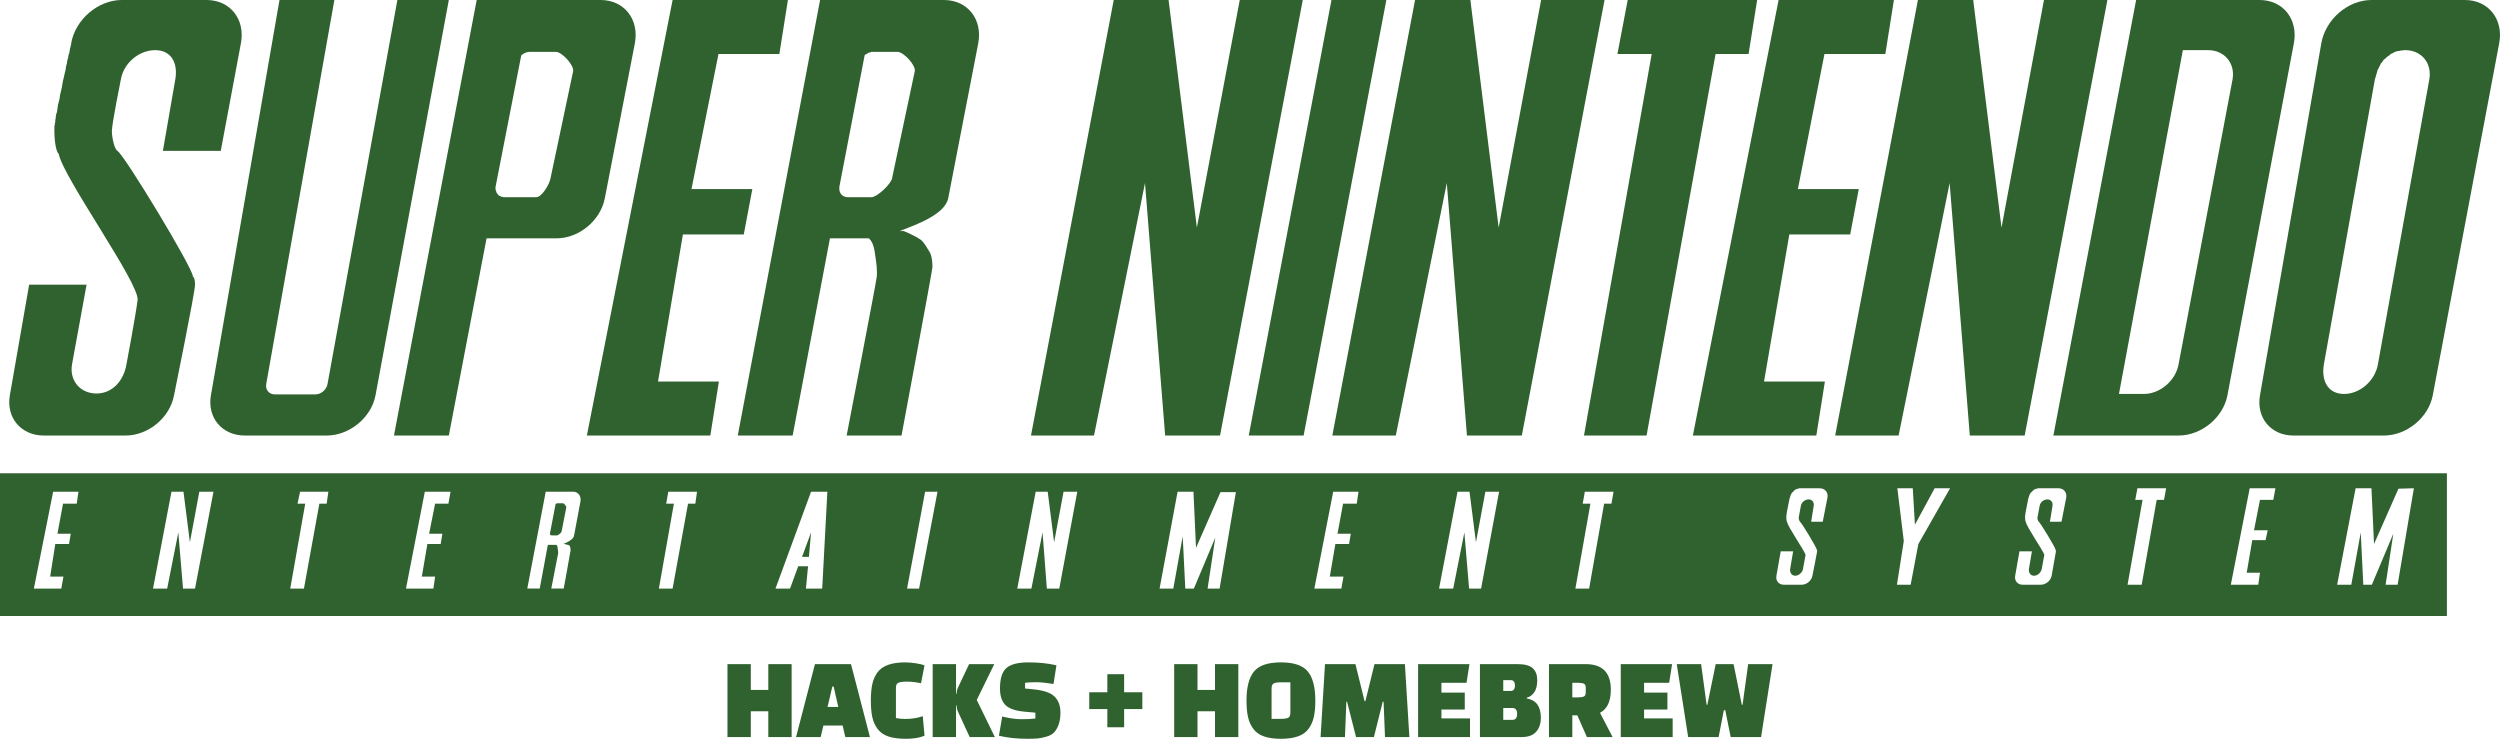 <?xml version="1.0" encoding="utf-8"?>
<svg version="1.2" baseProfile="tiny" id="Ebene_1" x="0px" y="0px" viewBox="0 0 264 78" xmlns="http://www.w3.org/2000/svg">
  <g transform="matrix(0.44, 0, 0, 0.44, 0, 0)">
    <path id="polyline2177" d="M 29.219 0 C 23.576 0 18.087 4.642 17.081 10.39 L 17.081 10.495 L 17.081 10.597 L 17.081 10.699 L 16.979 10.801 L 16.979 11.009 L 16.979 11.111 L 16.873 11.318 L 16.873 11.525 L 16.771 11.73 L 16.771 12.039 L 16.669 12.246 L 16.669 12.556 L 16.564 12.862 L 16.462 13.172 L 16.36 13.788 L 16.152 14.506 L 16.053 15.227 L 15.846 15.945 L 15.741 16.768 L 15.533 17.591 L 15.329 18.517 L 15.122 19.34 L 14.815 21.089 L 14.608 22.014 L 14.401 22.837 L 14.302 23.661 L 14.094 24.481 L 13.89 25.307 L 13.785 26.13 L 13.683 26.848 L 13.475 27.464 L 13.37 28.185 L 13.37 28.495 L 13.271 28.699 L 13.271 29.009 L 13.271 29.216 L 13.169 29.525 L 13.169 29.73 L 13.169 29.937 L 13.064 30.144 L 13.064 30.246 L 13.064 30.349 C 12.958 32.863 13.31 36.295 14.094 36.935 C 15.092 42.472 33.554 68.112 33.023 72.015 C 32.527 75.93 30.349 87.45 30.349 87.45 C 29.679 91.331 27.029 94.441 23.15 94.441 C 19.265 94.441 16.615 91.343 17.285 87.45 L 20.782 68.314 L 6.995 68.314 L 2.365 94.859 C 1.421 100.246 5.072 104.527 10.492 104.527 L 30.144 104.527 C 35.589 104.527 40.771 100.246 41.769 94.859 C 41.769 94.859 46.831 70.065 46.807 68.314 C 46.789 66.55 46.297 66.358 46.297 66.358 C 46.297 64.342 29.868 37.22 28.188 36.21 C 27.467 35.79 26.872 33.104 26.848 31.481 C 26.818 29.868 29.012 19.031 29.012 19.031 C 29.679 15.149 33.356 12.036 37.241 12.036 C 41.123 12.036 42.745 15.149 42.075 19.031 L 39.095 36.21 L 52.982 36.21 L 57.819 10.387 C 58.913 4.642 55.232 0 49.59 0 L 29.219 0 Z M 67.079 0 L 50.62 94.862 C 49.677 100.249 53.324 104.53 58.747 104.53 L 78.4 104.53 C 83.841 104.53 89.12 100.249 90.127 94.862 L 107.718 0 L 95.372 0 L 78.601 92.185 C 78.358 93.525 77.057 94.654 75.723 94.654 L 65.946 94.654 C 64.579 94.654 63.666 93.534 63.888 92.185 L 80.248 0 L 67.079 0 Z M 114.406 0 L 94.549 104.53 L 107.718 104.53 L 116.774 57.203 L 133.542 57.203 C 138.998 57.203 144.169 52.889 145.166 47.531 L 152.368 10.39 C 153.456 4.63 149.784 0 144.142 0 L 127.575 0 L 114.406 0 Z M 161.424 0 L 140.849 104.53 L 170.479 104.53 L 172.534 91.566 L 157.926 91.566 L 163.896 56.278 L 178.504 56.278 L 180.56 45.371 L 165.955 45.371 L 172.435 12.964 L 187.046 12.964 L 189.098 0 L 161.424 0 Z M 196.817 0 L 177.065 104.53 L 190.234 104.53 L 199.185 57.203 L 208.55 57.203 C 209.778 58.351 209.926 60.463 210.088 61.524 C 210.331 63.062 210.59 65.027 210.4 66.565 C 210.229 68.091 203.196 104.527 203.196 104.527 L 216.367 104.527 C 216.367 104.527 223.774 64.835 223.774 64.198 C 223.798 63.549 223.774 61.515 223.058 60.391 C 222.575 59.67 221.745 58.014 220.79 57.41 C 218.951 56.23 216.878 55.451 216.878 55.451 L 215.95 55.451 C 219.72 53.967 226.823 51.521 227.58 47.531 L 234.779 10.39 C 235.873 4.63 232.195 0 226.55 0 L 196.817 0 Z M 267.294 0 L 247.434 104.53 L 262.559 104.53 L 274.799 43.932 L 279.637 104.53 L 292.808 104.53 L 312.665 0 L 297.54 0 L 287.253 54.631 L 280.46 0 L 267.294 0 Z M 319.555 0 L 299.701 104.53 L 312.87 104.53 L 332.723 0 L 319.555 0 Z M 339.613 0 L 319.759 104.53 L 334.989 104.53 L 347.232 43.932 L 352.066 104.53 L 365.238 104.53 L 385.092 0 L 369.865 0 L 359.68 54.631 L 352.89 0 L 339.613 0 Z M 390.65 0 L 388.178 12.964 L 396.407 12.964 L 380.153 104.53 L 395.175 104.53 L 411.739 12.964 L 419.659 12.964 L 421.717 0 L 390.65 0 Z M 426.864 0 L 406.289 104.53 L 435.917 104.53 L 437.975 91.566 L 423.367 91.566 L 429.439 56.278 L 444.044 56.278 L 446.105 45.371 L 431.494 45.371 L 437.87 12.964 L 452.48 12.964 L 454.539 0 L 426.864 0 Z M 460.301 0 L 440.444 104.53 L 455.668 104.53 L 467.915 43.932 L 472.752 104.53 L 485.921 104.53 L 505.778 0 L 490.551 0 L 480.362 54.631 L 473.572 0 L 460.301 0 Z M 512.673 0 L 492.81 104.53 L 522.852 104.53 C 528.309 104.53 533.572 100.249 534.585 94.862 L 550.527 10.393 C 551.609 4.63 547.943 0 542.298 0 L 512.673 0 Z M 569.152 0 C 563.503 0 558.122 4.642 557.113 10.39 L 542.397 94.859 C 541.444 100.249 545.011 104.53 550.428 104.53 L 572.135 104.53 C 577.577 104.53 582.853 100.246 583.865 94.859 L 599.807 10.39 C 600.904 4.642 597.214 0 591.581 0 L 569.152 0 Z M 523.883 12.039 L 529.955 12.039 C 533.837 12.039 536.487 15.149 535.817 19.034 L 522.852 87.453 C 522.176 91.334 518.403 94.552 514.518 94.552 L 508.551 94.552 L 523.883 12.039 Z M 576.868 12.039 L 577.279 12.039 C 581.161 12.039 583.709 15.149 583.039 19.034 L 570.696 87.453 C 570.023 91.322 566.445 94.552 562.569 94.552 C 558.681 94.552 557.062 91.334 557.729 87.453 L 569.972 19.034 L 570.071 18.724 L 570.176 18.415 L 570.276 18.003 L 570.378 17.694 L 570.483 17.282 L 570.582 16.973 L 570.687 16.663 L 570.889 16.357 L 570.991 16.047 L 571.201 15.738 L 571.303 15.431 L 571.508 15.122 L 571.718 14.914 L 571.919 14.608 L 572.129 14.299 L 572.436 14.091 L 572.643 13.884 L 572.851 13.677 L 573.154 13.469 L 573.466 13.265 L 573.674 13.061 L 573.98 12.853 L 574.29 12.751 L 574.599 12.544 L 574.806 12.442 L 575.215 12.337 L 575.522 12.237 L 575.831 12.237 L 576.137 12.132 L 576.552 12.132 L 576.868 12.039 Z M 127.058 12.451 L 133.44 12.451 C 134.84 12.451 137.811 15.657 137.556 17.081 L 132.1 42.905 C 131.847 44.242 130.045 47.324 128.711 47.324 L 120.989 47.324 L 120.887 47.324 L 120.785 47.324 L 120.682 47.225 L 120.58 47.225 L 120.478 47.225 L 120.373 47.225 L 120.271 47.225 L 120.271 47.12 L 120.166 47.12 L 120.064 47.12 L 119.958 47.021 L 119.856 47.021 L 119.754 46.916 L 119.652 46.813 L 119.55 46.813 L 119.55 46.708 L 119.448 46.606 L 119.342 46.504 L 119.342 46.402 L 119.24 46.3 L 119.135 46.194 L 119.135 46.095 L 119.135 45.99 L 119.033 45.888 L 119.033 45.786 L 119.033 45.684 L 118.928 45.582 L 118.928 45.479 C 118.928 45.308 118.91 45.05 118.928 44.86 L 125.102 13.274 C 125.67 12.808 126.361 12.451 127.058 12.451 Z M 209.054 12.451 L 209.16 12.451 L 209.262 12.451 L 209.364 12.451 L 209.466 12.451 L 215.436 12.451 C 216.839 12.451 219.826 15.657 219.549 17.081 L 214.093 42.799 C 213.856 44.148 210.506 47.327 209.16 47.327 L 203.499 47.327 C 202.33 47.327 201.525 46.558 201.441 45.479 C 201.441 45.308 201.417 45.062 201.441 44.86 L 207.513 13.274 L 207.612 13.172 L 207.717 13.073 L 207.919 12.968 L 208.021 12.968 L 208.123 12.865 L 208.225 12.763 L 208.327 12.763 L 208.429 12.661 L 208.535 12.661 L 208.739 12.559 L 208.841 12.559 L 208.94 12.559 L 209.042 12.559 L 209.042 12.457 L 209.054 12.457 Z M 0 113.583 L 0 147.846 L 587.257 147.846 L 587.257 113.583 L 0 113.583 Z M 431.704 117.185 L 431.803 117.185 L 431.903 117.185 L 432.008 117.185 L 432.107 117.185 L 432.209 117.185 L 436.737 117.185 C 437.96 117.185 438.834 118.162 438.588 119.448 L 437.455 125.21 L 434.679 125.21 L 435.292 121.404 C 435.433 120.544 434.925 119.859 434.06 119.859 C 433.201 119.859 432.35 120.541 432.209 121.404 L 431.698 124.186 C 431.608 124.348 431.866 125.129 432.002 125.213 C 432.383 125.433 436.016 131.454 436.016 131.898 C 436.1 132.121 436.151 132.229 436.115 132.313 C 436.013 133.064 434.982 138.175 434.982 138.175 C 434.763 139.347 433.621 140.332 432.413 140.332 L 428.09 140.332 C 426.891 140.332 426.119 139.347 426.341 138.175 L 427.375 132.313 L 430.355 132.313 L 429.64 136.531 C 429.502 137.388 430.001 138.175 430.869 138.175 C 431.704 138.175 432.591 137.394 432.726 136.531 L 433.342 133.133 C 432.792 131.715 429.15 126.541 428.916 125.312 C 428.757 125.174 428.691 124.432 428.712 123.873 C 428.745 123.263 429.535 119.448 429.535 119.448 L 429.64 119.448 L 429.64 119.345 L 429.64 119.246 L 429.64 119.144 L 429.739 118.937 L 429.739 118.838 L 429.838 118.733 L 429.838 118.63 L 429.941 118.531 L 429.941 118.426 L 430.043 118.327 L 430.148 118.222 L 430.148 118.123 L 430.247 118.123 L 430.352 118.02 L 430.451 117.915 L 430.554 117.816 L 430.554 117.711 L 430.656 117.711 L 430.755 117.612 L 430.854 117.51 L 430.959 117.51 L 431.061 117.408 L 431.163 117.408 L 431.266 117.308 L 431.368 117.308 L 431.575 117.308 L 431.704 117.185 Z M 455.362 117.185 L 459.066 117.185 L 459.58 125.931 L 464.312 117.185 L 468.02 117.185 L 460.406 130.561 L 458.556 140.332 L 455.263 140.332 L 456.912 129.837 L 455.362 117.185 Z M 489.006 117.185 L 489.106 117.185 L 489.211 117.185 L 489.31 117.185 L 489.415 117.185 L 489.514 117.185 L 494.042 117.185 C 495.262 117.185 496.115 118.162 495.893 119.448 L 494.76 125.21 L 491.981 125.21 L 492.6 121.404 C 492.738 120.544 492.236 119.859 491.365 119.859 C 490.506 119.859 489.649 120.541 489.514 121.404 L 489 124.186 C 488.892 124.348 489.139 125.129 489.307 125.213 C 489.67 125.433 493.321 131.454 493.321 131.898 C 493.429 132.121 493.426 132.229 493.426 132.313 C 493.285 133.064 492.396 138.175 492.396 138.175 C 492.173 139.347 491.019 140.332 489.818 140.332 L 485.398 140.332 C 484.199 140.332 483.424 139.347 483.643 138.175 L 484.674 132.313 L 487.66 132.313 L 486.942 136.531 C 486.801 137.391 487.336 138.178 488.174 138.178 C 489.03 138.178 489.857 137.397 490.025 136.531 L 490.641 133.136 C 490.079 131.718 486.456 126.544 486.218 125.315 C 486.062 125.174 485.996 124.435 486.014 123.876 C 486.044 123.263 486.837 119.451 486.837 119.451 L 486.936 119.348 L 486.936 119.249 L 486.936 119.147 L 487.038 118.94 L 487.038 118.838 L 487.141 118.733 L 487.141 118.633 L 487.243 118.531 L 487.243 118.426 L 487.345 118.327 L 487.447 118.222 L 487.447 118.123 L 487.552 118.123 L 487.648 118.02 L 487.751 117.915 L 487.853 117.816 L 487.955 117.711 L 488.057 117.612 L 488.159 117.51 L 488.261 117.51 L 488.366 117.408 L 488.466 117.408 L 488.568 117.308 L 488.667 117.308 L 488.871 117.308 L 489.006 117.185 Z M 512.976 117.185 L 519.875 117.185 L 519.358 119.964 L 517.606 119.964 L 514.007 140.335 L 510.612 140.335 L 514.211 119.964 L 512.463 119.964 L 512.976 117.185 Z M 539.93 117.185 L 546.104 117.185 L 545.588 119.964 L 542.397 119.964 L 540.961 127.268 L 544.25 127.268 L 543.734 129.633 L 540.543 129.633 L 539.209 137.454 L 542.394 137.454 L 541.985 140.332 L 535.399 140.332 L 539.93 117.185 Z M 565.345 117.185 L 569.152 117.185 L 569.765 130.561 L 575.63 117.287 L 579.331 117.185 L 575.428 140.332 L 572.547 140.332 L 574.395 128.092 L 569.248 140.332 L 567.19 140.332 L 566.577 127.779 L 564.312 140.332 L 560.914 140.332 L 565.345 117.185 Z M 12.757 118.011 L 18.829 118.011 L 18.415 120.887 L 15.125 120.887 L 13.788 128.092 L 16.979 128.092 L 16.564 130.564 L 13.271 130.564 L 12.039 138.382 L 15.227 138.382 L 14.713 141.263 L 8.127 141.263 L 12.757 118.011 Z M 41.153 118.011 L 44.034 118.011 L 45.576 130.15 L 47.838 118.011 L 51.236 118.011 L 46.807 141.257 L 43.929 141.257 L 42.796 127.776 L 40.122 141.257 L 36.727 141.257 L 41.153 118.011 Z M 72.018 118.011 L 78.809 118.011 L 78.4 120.887 L 76.648 120.887 L 72.944 141.26 L 69.657 141.26 L 73.253 120.887 L 71.402 120.887 L 72.018 118.011 Z M 101.958 118.011 L 108.13 118.011 L 107.616 120.887 L 104.425 120.887 L 102.986 128.092 L 106.174 128.092 L 105.762 130.564 L 102.574 130.564 L 101.237 138.382 L 104.428 138.382 L 104.016 141.263 L 97.434 141.263 L 101.958 118.011 Z M 130.973 118.011 L 137.556 118.011 C 138.776 118.011 139.548 119.09 139.305 120.373 L 137.763 128.602 C 137.592 129.495 136.024 130.222 135.188 130.561 L 135.396 130.561 L 135.498 130.561 L 135.603 130.561 L 135.603 130.66 L 135.705 130.66 L 135.81 130.66 L 135.909 130.66 L 136.015 130.66 L 136.117 130.763 L 136.219 130.763 L 136.321 130.763 L 136.426 130.763 L 136.426 130.862 L 136.528 130.862 L 136.633 130.862 L 136.633 130.967 L 136.736 130.967 C 136.874 131.216 136.94 131.955 136.94 132.097 C 136.94 132.235 135.29 141.254 135.29 141.254 L 132.307 141.254 C 132.307 141.254 133.902 133.154 133.956 132.821 C 133.99 132.46 133.917 132.025 133.854 131.691 C 133.83 131.442 133.818 131.015 133.545 130.763 L 131.487 130.763 L 129.531 141.254 L 126.547 141.254 L 130.973 118.011 Z M 160.393 118.011 L 167.286 118.011 L 166.877 120.887 L 165.128 120.887 L 161.424 141.26 L 158.131 141.26 L 161.733 120.887 L 159.882 120.887 L 160.393 118.011 Z M 194.654 118.011 L 198.566 118.011 L 197.331 141.257 L 193.419 141.257 L 193.933 135.906 L 191.568 135.906 L 189.612 141.257 L 186.118 141.257 L 194.654 118.011 Z M 222.025 118.011 L 225.005 118.011 L 220.58 141.257 L 217.698 141.257 L 222.025 118.011 Z M 248.567 118.011 L 251.448 118.011 L 252.989 130.15 L 255.258 118.011 L 258.548 118.011 L 254.227 141.257 L 251.244 141.257 L 250.213 127.776 L 247.536 141.257 L 244.144 141.257 L 248.567 118.011 Z M 282.623 118.011 L 286.43 118.011 L 287.043 131.49 L 292.914 118.117 L 296.612 118.117 L 292.703 141.263 L 289.822 141.263 L 291.673 129.02 L 286.526 141.263 L 284.468 141.263 L 283.852 128.714 L 281.592 141.263 L 278.297 141.263 L 282.623 118.011 Z M 319.969 118.011 L 326.038 118.011 L 325.624 120.887 L 322.334 120.887 L 321 128.092 L 324.188 128.092 L 323.773 130.564 L 320.486 130.564 L 319.149 138.382 L 322.436 138.382 L 321.922 141.263 L 315.444 141.263 L 319.969 118.011 Z M 349.801 118.011 L 352.682 118.011 L 354.227 130.15 L 356.489 118.011 L 359.779 118.011 L 355.462 141.257 L 352.58 141.257 L 351.448 127.776 L 348.771 141.257 L 345.375 141.257 L 349.801 118.011 Z M 380.36 118.011 L 387.252 118.011 L 386.739 120.887 L 384.99 120.887 L 381.391 141.26 L 378.095 141.26 L 381.7 120.887 L 379.849 120.887 L 380.36 118.011 Z M 133.749 120.785 C 133.587 120.785 133.452 120.881 133.335 120.992 L 131.998 127.986 C 131.998 128.044 131.998 128.035 131.998 128.092 C 131.998 128.314 132.154 128.5 132.409 128.5 L 133.644 128.5 C 133.95 128.5 134.72 127.884 134.777 127.575 L 135.906 121.812 C 135.96 121.482 135.393 120.782 135.083 120.782 L 133.749 120.785 L 133.749 120.785 Z M 194.654 127.779 L 192.493 133.644 L 194.14 133.644 L 194.654 127.779 Z" style="fill: rgb(48, 98, 48);"/>
  </g>
  <path d="M 83.597 77.832 L 81.133 77.832 L 81.133 75.108 L 79.285 75.108 L 79.285 77.832 L 76.821 77.832 L 76.821 70.132 L 79.285 70.132 L 79.285 72.855 L 81.133 72.855 L 81.133 70.132 L 83.597 70.132 L 83.597 77.832 Z M 86.949 76.613 L 86.663 77.832 L 84.063 77.832 L 86.06 70.132 L 89.866 70.132 L 91.864 77.832 L 89.264 77.832 L 88.982 76.613 L 86.949 76.613 Z M 88.032 72.499 L 87.895 72.499 L 87.389 74.655 L 88.524 74.655 L 88.032 72.499 Z M 97.444 75.627 L 97.629 77.695 C 97.112 77.909 96.464 78.016 95.684 78.016 C 94.904 78.016 94.277 77.934 93.805 77.77 C 93.333 77.606 92.96 77.348 92.687 76.996 C 92.418 76.641 92.228 76.226 92.12 75.75 C 92.014 75.272 91.961 74.684 91.961 73.986 C 91.961 73.288 92.014 72.7 92.12 72.222 C 92.228 71.741 92.418 71.323 92.687 70.968 C 93.213 70.287 94.178 69.947 95.583 69.947 C 95.897 69.947 96.265 69.978 96.687 70.039 C 97.109 70.101 97.423 70.177 97.629 70.268 L 97.259 72.151 C 96.725 72.037 96.237 71.98 95.794 71.98 C 95.351 71.98 95.043 72.021 94.87 72.103 C 94.697 72.185 94.61 72.349 94.61 72.596 L 94.61 75.825 C 94.93 75.89 95.254 75.922 95.583 75.922 C 96.281 75.922 96.901 75.824 97.444 75.627 Z M 101.003 74.479 L 100.955 74.479 L 100.955 77.832 L 98.491 77.832 L 98.491 70.132 L 100.955 70.132 L 100.955 73.273 L 101.003 73.273 C 101.021 73.027 101.062 72.83 101.127 72.684 L 102.337 70.132 L 104.994 70.132 L 103.146 73.916 L 105.056 77.832 L 102.398 77.832 L 101.127 75.073 C 101.062 74.923 101.021 74.725 101.003 74.479 Z M 105.488 77.695 L 105.831 75.662 C 106.588 75.853 107.269 75.948 107.873 75.948 C 108.477 75.948 108.964 75.923 109.334 75.874 L 109.334 75.258 L 108.225 75.156 C 107.222 75.068 106.534 74.829 106.161 74.439 C 105.786 74.049 105.598 73.471 105.598 72.706 C 105.598 71.655 105.827 70.932 106.285 70.536 C 106.739 70.143 107.512 69.947 108.603 69.947 C 109.698 69.947 110.683 70.049 111.56 70.255 L 111.252 72.226 C 110.49 72.103 109.878 72.041 109.417 72.041 C 108.957 72.041 108.567 72.062 108.247 72.103 L 108.247 72.706 L 109.136 72.794 C 110.213 72.899 110.956 73.156 111.367 73.564 C 111.777 73.968 111.983 74.533 111.983 75.258 C 111.983 75.774 111.912 76.211 111.771 76.569 C 111.631 76.927 111.465 77.198 111.274 77.383 C 111.081 77.568 110.807 77.708 110.451 77.805 C 110.099 77.905 109.79 77.965 109.523 77.986 C 109.256 78.006 108.901 78.016 108.458 78.016 C 107.39 78.016 106.4 77.909 105.488 77.695 Z M 116.935 74.875 L 115.025 74.875 L 115.025 73.102 L 116.935 73.102 L 116.935 71.192 L 118.708 71.192 L 118.708 73.102 L 120.631 73.102 L 120.631 74.875 L 118.708 74.875 L 118.708 76.798 L 116.935 76.798 L 116.935 74.875 Z M 130.768 77.832 L 128.304 77.832 L 128.304 75.108 L 126.456 75.108 L 126.456 77.832 L 123.992 77.832 L 123.992 70.132 L 126.456 70.132 L 126.456 72.855 L 128.304 72.855 L 128.304 70.132 L 130.768 70.132 L 130.768 77.832 Z M 131.63 73.986 C 131.63 72.584 131.893 71.56 132.418 70.915 C 132.942 70.269 133.892 69.947 135.264 69.947 C 136.637 69.947 137.586 70.269 138.111 70.915 C 138.636 71.56 138.899 72.584 138.899 73.986 C 138.899 74.684 138.843 75.272 138.732 75.75 C 138.62 76.226 138.429 76.641 138.16 76.996 C 137.89 77.348 137.516 77.606 137.038 77.77 C 136.562 77.934 135.971 78.016 135.264 78.016 C 134.557 78.016 133.966 77.934 133.491 77.77 C 133.013 77.606 132.639 77.348 132.369 76.996 C 132.099 76.641 131.908 76.226 131.797 75.75 C 131.686 75.272 131.63 74.684 131.63 73.986 Z M 134.279 72.706 L 134.279 75.909 L 135.3 75.909 C 135.637 75.909 135.882 75.871 136.034 75.794 C 136.187 75.715 136.263 75.536 136.263 75.258 L 136.263 72.054 L 135.229 72.054 C 134.9 72.054 134.66 72.093 134.508 72.169 C 134.355 72.248 134.279 72.427 134.279 72.706 Z M 142.176 74.1 L 142.027 77.832 L 139.453 77.832 L 139.919 70.132 L 143.136 70.132 L 144.099 74.048 L 144.183 74.048 L 145.146 70.132 L 148.358 70.132 L 148.829 77.832 L 146.255 77.832 L 146.106 74.1 L 146.018 74.1 L 145.085 77.832 L 143.197 77.832 L 142.251 74.1 L 142.176 74.1 Z M 154.68 73.137 L 154.68 74.923 L 152.216 74.923 L 152.216 75.86 L 155.234 75.86 L 155.234 77.832 L 149.752 77.832 L 149.752 70.132 L 155.173 70.132 L 154.865 72.103 L 152.216 72.103 L 152.216 73.137 L 154.68 73.137 Z M 160.703 77.832 L 156.281 77.832 L 156.281 70.132 L 160.272 70.132 C 161.011 70.132 161.539 70.275 161.856 70.563 C 162.173 70.85 162.331 71.27 162.331 71.821 C 162.331 72.37 162.23 72.794 162.027 73.093 C 161.828 73.395 161.56 73.59 161.222 73.678 L 161.222 73.753 C 162.217 73.926 162.714 74.603 162.714 75.786 C 162.714 76.402 162.55 76.897 162.221 77.273 C 161.893 77.645 161.387 77.832 160.703 77.832 Z M 159.704 74.765 L 158.745 74.765 L 158.745 76.019 L 159.695 76.019 C 160.039 76.019 160.21 75.811 160.21 75.394 C 160.21 74.975 160.042 74.765 159.704 74.765 Z M 159.519 71.821 L 158.745 71.821 L 158.745 72.965 L 159.511 72.965 C 159.822 72.965 159.977 72.775 159.977 72.393 C 159.977 72.012 159.825 71.821 159.519 71.821 Z M 168.96 75.271 L 170.289 77.832 L 167.578 77.832 L 166.566 75.539 L 166.038 75.539 L 166.038 77.832 L 163.574 77.832 L 163.574 70.132 L 167.455 70.132 C 169.221 70.132 170.104 71.031 170.104 72.829 C 170.104 74.061 169.723 74.875 168.96 75.271 Z M 166.606 72.103 L 166.038 72.103 L 166.038 73.643 L 166.606 73.643 C 166.902 73.643 167.118 73.612 167.253 73.55 C 167.387 73.489 167.455 73.347 167.455 73.124 L 167.455 72.622 C 167.455 72.399 167.387 72.257 167.253 72.195 C 167.118 72.134 166.902 72.103 166.606 72.103 Z M 176.079 73.137 L 176.079 74.923 L 173.615 74.923 L 173.615 75.86 L 176.633 75.86 L 176.633 77.832 L 171.151 77.832 L 171.151 70.132 L 176.572 70.132 L 176.264 72.103 L 173.615 72.103 L 173.615 73.137 L 176.079 73.137 Z M 184.012 74.43 L 184.606 70.132 L 187.18 70.132 L 185.97 77.832 L 182.758 77.832 L 182.19 74.998 L 182.04 74.998 L 181.486 77.832 L 178.27 77.832 L 177.064 70.132 L 179.638 70.132 L 180.219 74.43 L 180.294 74.43 L 181.178 70.132 L 183.066 70.132 L 183.937 74.43 L 184.012 74.43 Z" style="fill: rgb(48, 98, 48); #306230-space: pre;"/>
</svg>